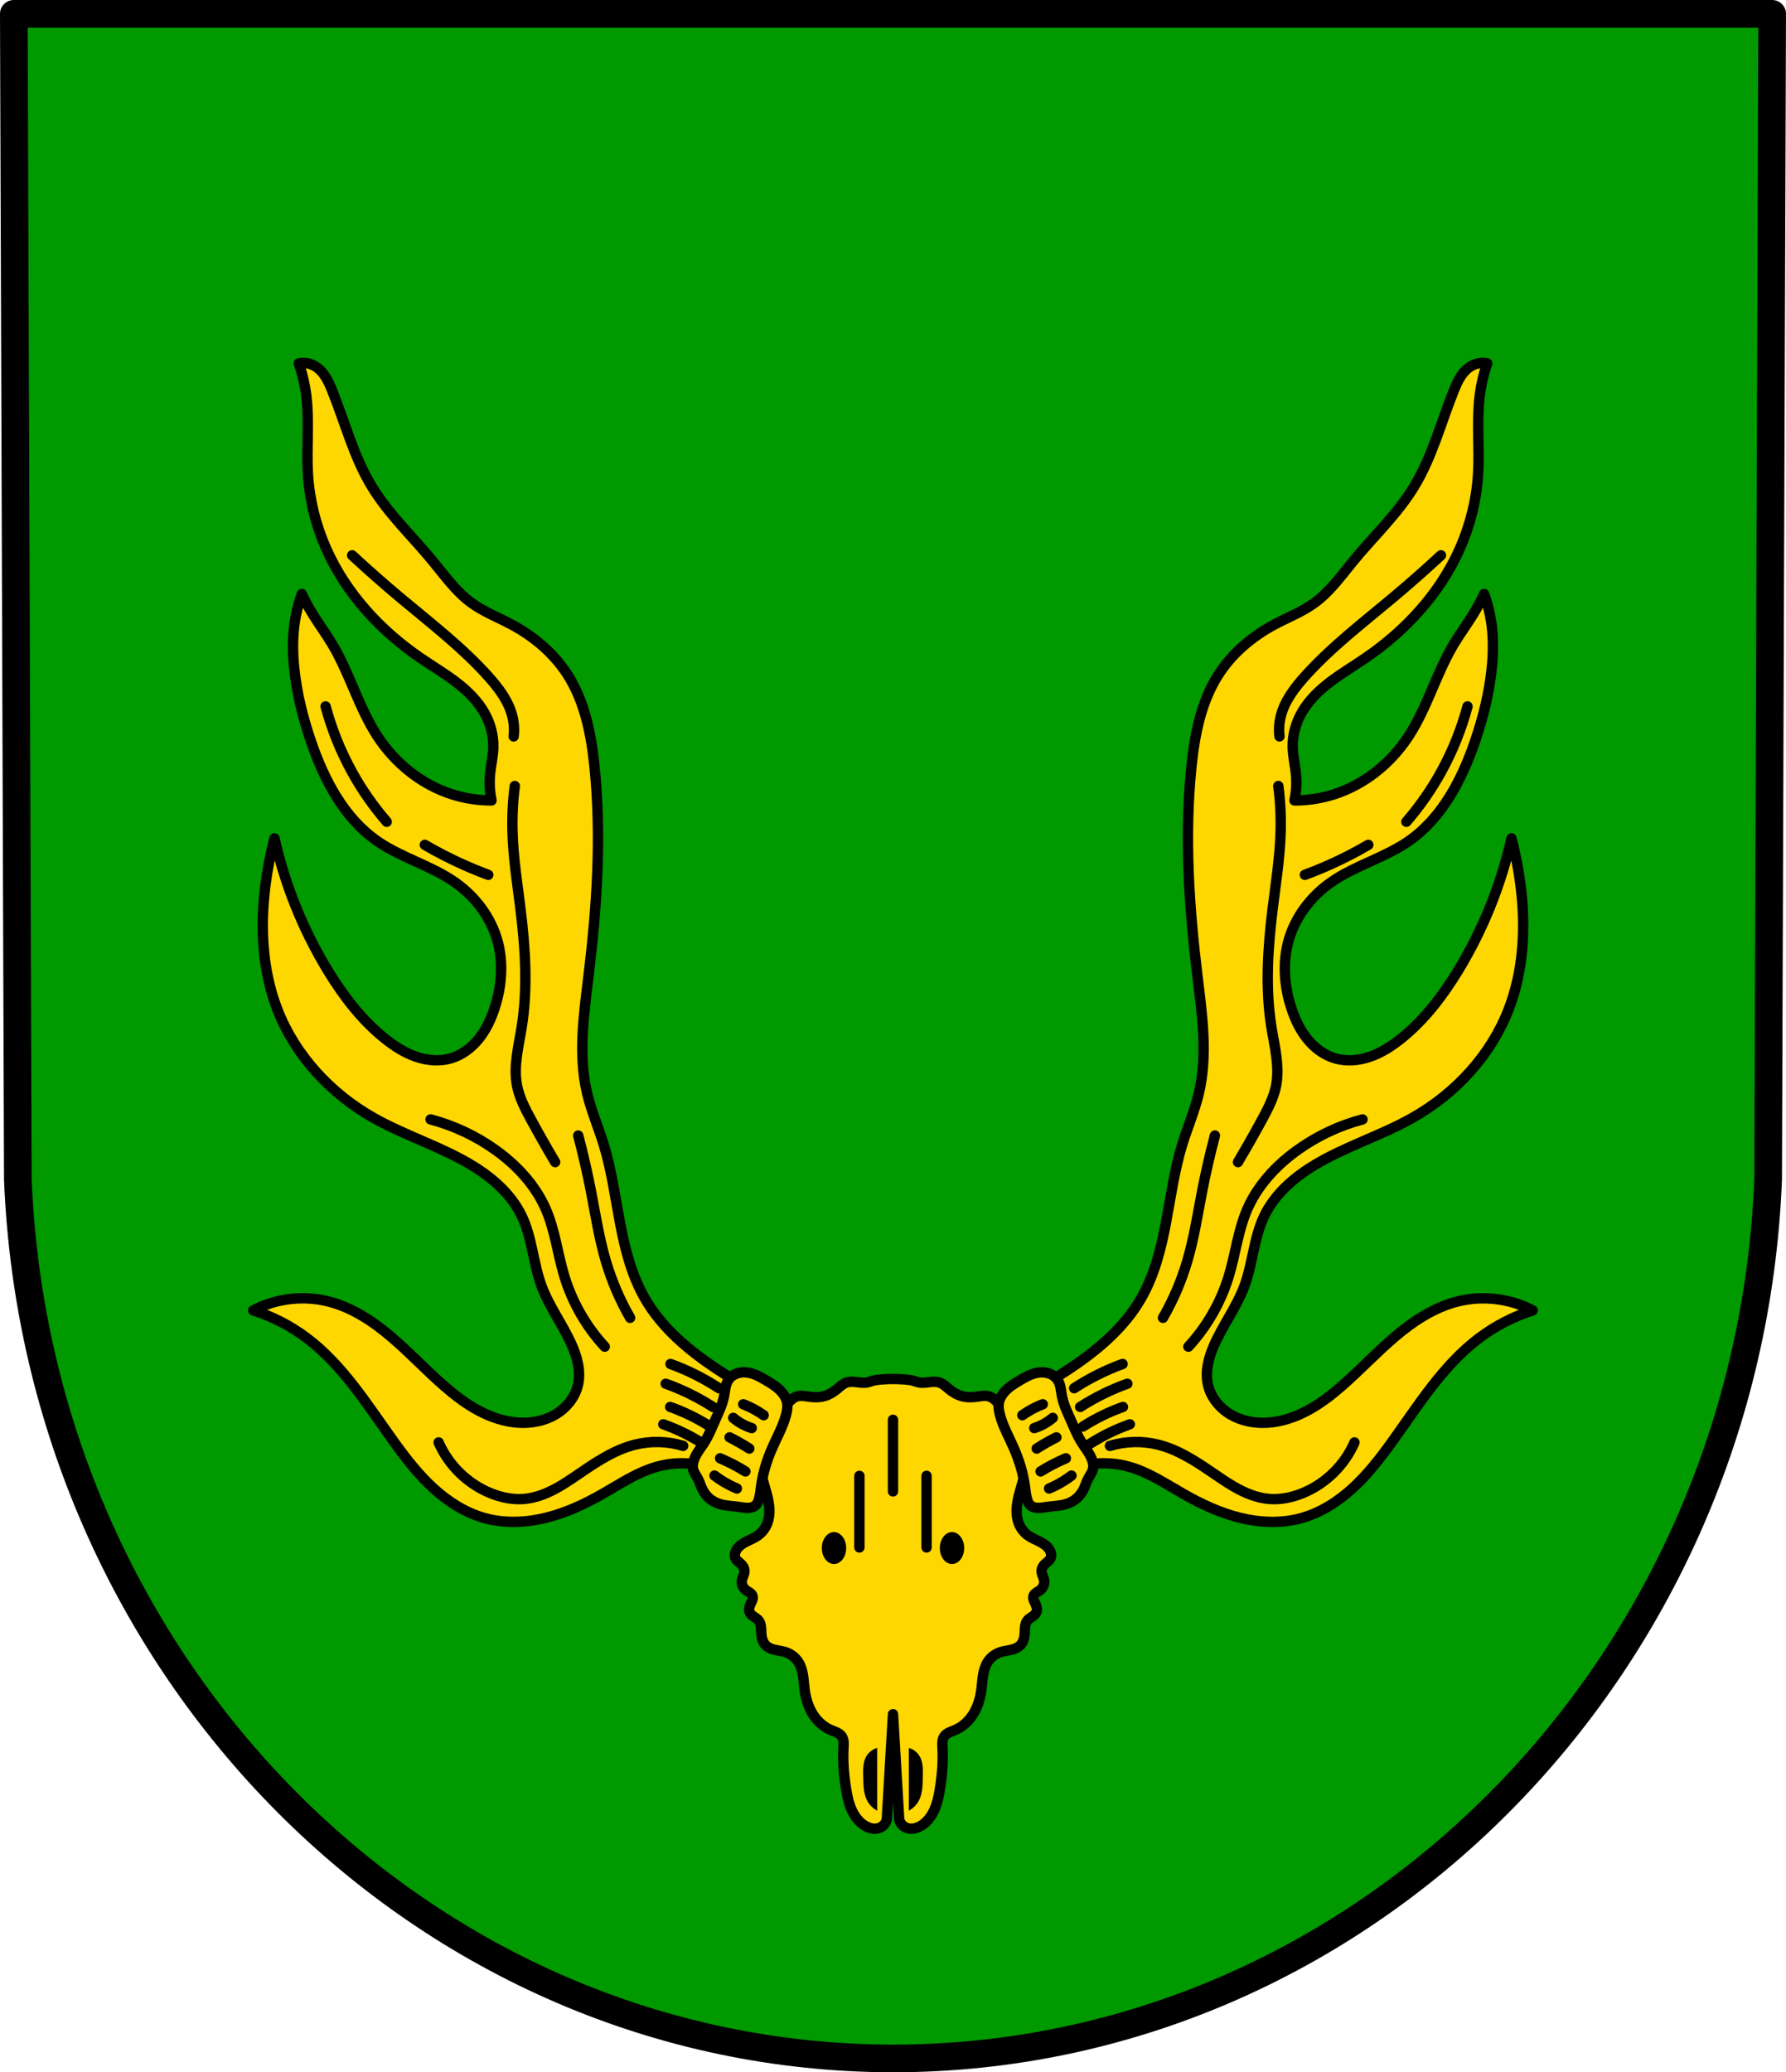 <?xml version="1.0" encoding="UTF-8" standalone="no"?>
<!-- Created with Inkscape (http://www.inkscape.org/) -->

<svg
   xmlns:dc="http://purl.org/dc/elements/1.1/"
   xmlns:cc="http://creativecommons.org/ns#"
   xmlns:rdf="http://www.w3.org/1999/02/22-rdf-syntax-ns#"
   xmlns:svg="http://www.w3.org/2000/svg"
   xmlns="http://www.w3.org/2000/svg"
   xmlns:sodipodi="http://sodipodi.sourceforge.net/DTD/sodipodi-0.dtd"
   xmlns:inkscape="http://www.inkscape.org/namespaces/inkscape"
   width="136.755mm"
   height="158.658mm"
   viewBox="0 0 136.755 158.658"
   version="1.1"
   id="svg8"
   inkscape:version="0.92.5 (2060ec1f9f, 2020-04-08)"
   sodipodi:docname="DEU Lissendorf COA.svg">
  <defs
     id="defs2">
    <inkscape:path-effect
       effect="spiro"
       id="path-effect949"
       is_visible="true" />
    <inkscape:path-effect
       effect="spiro"
       id="path-effect945"
       is_visible="true" />
    <inkscape:path-effect
       effect="spiro"
       id="path-effect941"
       is_visible="true" />
    <inkscape:path-effect
       effect="spiro"
       id="path-effect937"
       is_visible="true" />
    <inkscape:path-effect
       effect="spiro"
       id="path-effect933"
       is_visible="true" />
    <inkscape:path-effect
       effect="spiro"
       id="path-effect929"
       is_visible="true" />
    <inkscape:path-effect
       effect="spiro"
       id="path-effect925"
       is_visible="true" />
    <inkscape:path-effect
       effect="spiro"
       id="path-effect921"
       is_visible="true" />
    <inkscape:path-effect
       effect="spiro"
       id="path-effect1523"
       is_visible="true" />
    <inkscape:path-effect
       effect="spiro"
       id="path-effect1382"
       is_visible="true" />
    <inkscape:path-effect
       effect="spiro"
       id="path-effect1378"
       is_visible="true" />
    <inkscape:path-effect
       effect="spiro"
       id="path-effect1374"
       is_visible="true" />
    <inkscape:path-effect
       effect="spiro"
       id="path-effect1370"
       is_visible="true" />
    <inkscape:path-effect
       effect="spiro"
       id="path-effect1366"
       is_visible="true" />
    <inkscape:path-effect
       effect="spiro"
       id="path-effect1362"
       is_visible="true" />
    <inkscape:path-effect
       effect="spiro"
       id="path-effect1234"
       is_visible="true" />
    <inkscape:path-effect
       effect="spiro"
       id="path-effect1164"
       is_visible="true" />
    <inkscape:path-effect
       effect="spiro"
       id="path-effect12566-8"
       is_visible="true" />
    <inkscape:path-effect
       effect="spiro"
       id="path-effect13166-1"
       is_visible="true" />
    <inkscape:path-effect
       effect="spiro"
       id="path-effect13014-2"
       is_visible="true" />
    <inkscape:path-effect
       effect="spiro"
       id="path-effect12606-5"
       is_visible="true" />
    <inkscape:path-effect
       effect="spiro"
       id="path-effect13858"
       is_visible="true" />
    <inkscape:path-effect
       effect="spiro"
       id="path-effect12498-4"
       is_visible="true" />
    <inkscape:path-effect
       effect="spiro"
       id="path-effect1164-2"
       is_visible="true" />
    <inkscape:path-effect
       effect="spiro"
       id="path-effect1234-6"
       is_visible="true" />
    <inkscape:path-effect
       effect="spiro"
       id="path-effect1362-6"
       is_visible="true" />
    <inkscape:path-effect
       effect="spiro"
       id="path-effect1366-4"
       is_visible="true" />
    <inkscape:path-effect
       effect="spiro"
       id="path-effect1370-1"
       is_visible="true" />
    <inkscape:path-effect
       effect="spiro"
       id="path-effect1374-0"
       is_visible="true" />
    <inkscape:path-effect
       effect="spiro"
       id="path-effect1378-6"
       is_visible="true" />
    <inkscape:path-effect
       effect="spiro"
       id="path-effect1382-3"
       is_visible="true" />
    <inkscape:path-effect
       effect="spiro"
       id="path-effect1523-5"
       is_visible="true" />
    <inkscape:path-effect
       effect="spiro"
       id="path-effect949-9"
       is_visible="true" />
    <inkscape:path-effect
       effect="spiro"
       id="path-effect949-9-9"
       is_visible="true" />
    <inkscape:path-effect
       effect="spiro"
       id="path-effect949-9-9-8"
       is_visible="true" />
    <inkscape:path-effect
       effect="spiro"
       id="path-effect921-2"
       is_visible="true" />
    <inkscape:path-effect
       effect="spiro"
       id="path-effect925-5"
       is_visible="true" />
    <inkscape:path-effect
       effect="spiro"
       id="path-effect929-9"
       is_visible="true" />
    <inkscape:path-effect
       effect="spiro"
       id="path-effect933-6"
       is_visible="true" />
    <inkscape:path-effect
       effect="spiro"
       id="path-effect937-1"
       is_visible="true" />
    <inkscape:path-effect
       effect="spiro"
       id="path-effect941-0"
       is_visible="true" />
    <inkscape:path-effect
       effect="spiro"
       id="path-effect945-1"
       is_visible="true" />
    <inkscape:path-effect
       effect="spiro"
       id="path-effect949-6"
       is_visible="true" />
    <inkscape:path-effect
       effect="spiro"
       id="path-effect949-9-7"
       is_visible="true" />
    <inkscape:path-effect
       effect="spiro"
       id="path-effect949-9-9-5"
       is_visible="true" />
    <inkscape:path-effect
       effect="spiro"
       id="path-effect949-9-9-8-1"
       is_visible="true" />
  </defs>
  <sodipodi:namedview
     id="base"
     pagecolor="#ffffff"
     bordercolor="#666666"
     borderopacity="1.0"
     inkscape:pageopacity="0.0"
     inkscape:pageshadow="2"
     inkscape:zoom="1.3224363"
     inkscape:cx="258.43412"
     inkscape:cy="299.82542"
     inkscape:document-units="mm"
     inkscape:current-layer="layer1"
     showgrid="false"
     inkscape:window-width="1920"
     inkscape:window-height="1046"
     inkscape:window-x="-11"
     inkscape:window-y="-11"
     inkscape:window-maximized="1"
     fit-margin-top="0"
     fit-margin-left="0"
     fit-margin-right="0"
     fit-margin-bottom="0"
     inkscape:snap-midpoints="true"
     inkscape:snap-smooth-nodes="true"
     inkscape:snap-nodes="true"
     inkscape:snap-global="false"
     showguides="true" />
  <g
     inkscape:label="Ebene 1"
     inkscape:groupmode="layer"
     id="layer1"
     transform="translate(354.06,-208.675)">
    <path
       style="fill:#009900;fill-opacity:1;fill-rule:evenodd;stroke:none;stroke-width:2.117;stroke-linecap:round;stroke-linejoin:round;stroke-miterlimit:4;stroke-dasharray:none;stroke-opacity:1"
       inkscape:connector-curvature="0"
       d="m -218.364,209.734 -0.308,89.247 c -1.499,37.541 -31.106,67.273 -67.011,67.294 -35.873,-0.046 -65.492,-29.789 -67.011,-67.294 l -0.308,-89.247 h 67.317 z"
       id="path10563-0-6-2-6-5"
       sodipodi:nodetypes="ccccccc" />
    <path
       inkscape:connector-curvature="0"
       style="fill:#ffd700;stroke:#000000;stroke-width:0.794;stroke-linecap:round;stroke-linejoin:round;stroke-miterlimit:4;stroke-dasharray:none;stroke-opacity:1;fill-opacity:1"
       d="m -330.914,236.462 c -0.089,0.004 -0.178,0.014 -0.265,0.031 0.283,0.829 0.478,1.687 0.581,2.556 0.232,1.963 -0.005,3.953 0.116,5.926 0.121,1.961 0.6,3.897 1.394,5.694 1.508,3.409 4.13,6.259 7.204,8.366 0.898,0.616 1.837,1.173 2.705,1.831 0.867,0.658 1.671,1.43 2.208,2.377 0.454,0.801 0.705,1.721 0.684,2.641 -0.016,0.705 -0.189,1.396 -0.252,2.098 -0.059,0.659 -0.019,1.327 0.116,1.975 -1.023,0.003 -2.047,-0.154 -3.022,-0.465 -2.333,-0.743 -4.348,-2.37 -5.694,-4.416 -1.448,-2.202 -2.132,-4.826 -3.486,-7.088 -0.474,-0.793 -1.028,-1.536 -1.511,-2.324 -0.299,-0.488 -0.571,-0.992 -0.813,-1.511 -0.283,0.789 -0.478,1.609 -0.581,2.44 -0.133,1.079 -0.111,2.172 0,3.254 0.195,1.902 0.66,3.769 1.278,5.577 1.011,2.958 2.538,5.896 5.112,7.669 1.843,1.27 4.094,1.851 5.926,3.137 1.547,1.086 2.754,2.683 3.254,4.506 0.459,1.678 0.311,3.487 -0.233,5.139 -0.277,0.842 -0.659,1.658 -1.217,2.347 -0.558,0.689 -1.301,1.245 -2.153,1.488 -0.875,0.25 -1.823,0.158 -2.681,-0.144 -0.858,-0.302 -1.633,-0.804 -2.344,-1.373 -1.802,-1.442 -3.221,-3.312 -4.416,-5.287 -1.876,-3.101 -3.246,-6.508 -4.038,-10.045 -0.31,1.184 -0.543,2.388 -0.697,3.602 -0.405,3.199 -0.242,6.524 0.93,9.529 1.362,3.493 4.06,6.4 7.32,8.25 2.473,1.403 5.249,2.225 7.669,3.718 1.536,0.948 2.944,2.204 3.719,3.834 0.796,1.675 0.866,3.606 1.51,5.345 0.59,1.594 1.642,2.975 2.324,4.532 0.416,0.949 0.694,2.011 0.465,3.022 -0.216,0.952 -0.878,1.774 -1.717,2.272 -0.839,0.499 -1.84,0.689 -2.815,0.633 -1.075,-0.062 -2.12,-0.412 -3.07,-0.918 -0.95,-0.506 -1.811,-1.165 -2.624,-1.871 -1.408,-1.224 -2.683,-2.595 -4.105,-3.802 -1.423,-1.207 -3.03,-2.262 -4.842,-2.705 -1.899,-0.464 -3.963,-0.21 -5.694,0.698 1.46,0.463 2.841,1.173 4.067,2.091 2.807,2.102 4.687,5.174 6.74,8.018 0.903,1.252 1.858,2.478 2.999,3.518 1.141,1.04 2.482,1.892 3.973,2.292 1.51,0.406 3.122,0.333 4.64,-0.042 1.518,-0.375 2.949,-1.043 4.307,-1.817 1.358,-0.774 2.678,-1.669 4.183,-2.091 1.768,-0.496 3.725,-0.284 5.345,0.581 l 2.672,-6.042 c -1.157,-0.598 -2.283,-1.258 -3.37,-1.976 -2.191,-1.447 -4.27,-3.184 -5.577,-5.461 -1.012,-1.763 -1.516,-3.77 -1.895,-5.768 -0.379,-1.998 -0.648,-4.024 -1.242,-5.969 -0.405,-1.324 -0.958,-2.604 -1.278,-3.951 -0.703,-2.956 -0.248,-6.047 0.116,-9.064 0.634,-5.243 0.985,-10.548 0.465,-15.803 -0.249,-2.512 -0.726,-5.081 -2.091,-7.204 -1.05,-1.633 -2.586,-2.922 -4.299,-3.834 -1.011,-0.538 -2.093,-0.956 -3.022,-1.627 -1.204,-0.869 -2.077,-2.108 -3.021,-3.254 -1.561,-1.893 -3.377,-3.595 -4.648,-5.694 -1.37,-2.262 -2.035,-4.867 -3.021,-7.32 -0.159,-0.395 -0.328,-0.789 -0.567,-1.141 -0.239,-0.352 -0.555,-0.663 -0.944,-0.835 -0.244,-0.108 -0.513,-0.158 -0.78,-0.147 z m 90.463,0 c -0.267,-0.011 -0.536,0.039 -0.781,0.147 -0.389,0.172 -0.705,0.483 -0.944,0.835 -0.239,0.352 -0.408,0.746 -0.566,1.141 -0.986,2.453 -1.652,5.059 -3.022,7.32 -1.271,2.098 -3.087,3.801 -4.648,5.694 -0.944,1.146 -1.817,2.384 -3.021,3.254 -0.928,0.67 -2.011,1.089 -3.022,1.627 -1.713,0.913 -3.249,2.202 -4.299,3.834 -1.366,2.123 -1.843,4.692 -2.092,7.204 -0.521,5.255 -0.169,10.561 0.465,15.803 0.365,3.017 0.819,6.107 0.116,9.064 -0.32,1.347 -0.874,2.626 -1.278,3.951 -0.594,1.945 -0.863,3.971 -1.242,5.969 -0.379,1.998 -0.883,4.004 -1.895,5.768 -1.307,2.278 -3.386,4.014 -5.577,5.461 -1.087,0.718 -2.212,1.378 -3.37,1.976 l 2.673,6.042 c 1.62,-0.865 3.577,-1.077 5.345,-0.581 1.505,0.423 2.825,1.317 4.183,2.091 1.358,0.774 2.79,1.442 4.307,1.817 1.518,0.375 3.13,0.448 4.64,0.042 1.491,-0.401 2.832,-1.253 3.973,-2.292 1.141,-1.04 2.095,-2.266 2.999,-3.518 2.053,-2.843 3.933,-5.916 6.74,-8.018 1.226,-0.918 2.607,-1.628 4.067,-2.091 -1.731,-0.908 -3.795,-1.161 -5.694,-0.698 -1.812,0.443 -3.419,1.498 -4.842,2.705 -1.423,1.207 -2.697,2.579 -4.105,3.802 -0.813,0.706 -1.673,1.365 -2.624,1.871 -0.95,0.506 -1.995,0.856 -3.07,0.918 -0.974,0.056 -1.976,-0.134 -2.815,-0.633 -0.839,-0.499 -1.501,-1.32 -1.717,-2.272 -0.229,-1.011 0.048,-2.072 0.465,-3.022 0.682,-1.556 1.734,-2.938 2.324,-4.532 0.644,-1.74 0.714,-3.67 1.51,-5.345 0.775,-1.631 2.182,-2.886 3.719,-3.834 2.419,-1.493 5.196,-2.315 7.669,-3.718 3.261,-1.85 5.959,-4.757 7.321,-8.25 1.172,-3.004 1.334,-6.33 0.929,-9.529 -0.154,-1.214 -0.387,-2.418 -0.697,-3.602 -0.792,3.537 -2.162,6.944 -4.038,10.045 -1.195,1.975 -2.613,3.845 -4.415,5.287 -0.71,0.568 -1.485,1.071 -2.344,1.373 -0.858,0.302 -1.807,0.394 -2.682,0.144 -0.852,-0.243 -1.595,-0.799 -2.152,-1.488 -0.558,-0.689 -0.94,-1.505 -1.218,-2.347 -0.544,-1.652 -0.692,-3.461 -0.233,-5.139 0.499,-1.823 1.706,-3.42 3.254,-4.506 1.832,-1.286 4.083,-1.868 5.926,-3.137 2.575,-1.773 4.102,-4.711 5.113,-7.669 0.618,-1.809 1.083,-3.676 1.278,-5.577 0.111,-1.081 0.133,-2.175 0,-3.254 -0.103,-0.832 -0.298,-1.652 -0.581,-2.44 -0.243,0.518 -0.514,1.023 -0.813,1.511 -0.483,0.788 -1.036,1.531 -1.51,2.324 -1.353,2.262 -2.038,4.886 -3.486,7.088 -1.346,2.046 -3.36,3.672 -5.694,4.416 -0.975,0.311 -1.998,0.468 -3.021,0.465 0.136,-0.648 0.175,-1.316 0.116,-1.975 -0.063,-0.702 -0.235,-1.393 -0.252,-2.098 -0.021,-0.92 0.231,-1.84 0.685,-2.641 0.537,-0.948 1.34,-1.719 2.208,-2.377 0.867,-0.658 1.806,-1.216 2.705,-1.831 3.075,-2.108 5.697,-4.957 7.204,-8.366 0.794,-1.796 1.273,-3.733 1.394,-5.694 0.122,-1.973 -0.116,-3.963 0.116,-5.926 0.103,-0.869 0.298,-1.728 0.581,-2.556 -0.087,-0.017 -0.176,-0.027 -0.265,-0.031 z"
       id="path1521-1" />
    <path
       style="fill:none;fill-rule:evenodd;stroke:#000000;stroke-width:2.117;stroke-linecap:round;stroke-linejoin:round;stroke-miterlimit:4;stroke-dasharray:none;stroke-opacity:1"
       inkscape:connector-curvature="0"
       d="m -218.364,209.734 -0.308,89.247 c -1.499,37.541 -31.106,67.273 -67.011,67.294 -35.873,-0.046 -65.492,-29.789 -67.011,-67.294 l -0.308,-89.247 h 67.317 z"
       id="path10563-0-6-2-6"
       sodipodi:nodetypes="ccccccc" />
    <path
       style="fill:#ffd700;stroke:#000000;stroke-width:0.794;stroke-linecap:round;stroke-linejoin:round;stroke-miterlimit:4;stroke-dasharray:none;stroke-opacity:1;fill-opacity:1"
       d="m -286.969,314.331 c -0.277,0.034 -0.534,0.176 -0.812,0.203 -0.249,0.024 -0.499,-0.02 -0.747,-0.048 -0.249,-0.028 -0.507,-0.038 -0.742,0.048 -0.26,0.095 -0.464,0.297 -0.677,0.474 -0.282,0.234 -0.597,0.435 -0.948,0.542 -0.37,0.113 -0.767,0.118 -1.151,0.068 -0.181,-0.024 -0.362,-0.059 -0.544,-0.071 -0.183,-0.012 -0.37,10e-4 -0.539,0.071 -0.21,0.087 -0.374,0.254 -0.542,0.406 -0.535,0.486 -1.159,0.865 -1.692,1.353 -0.313,0.286 -0.598,0.618 -0.745,1.015 -0.103,0.279 -0.134,0.581 -0.123,0.878 0.011,0.297 0.063,0.591 0.123,0.882 0.164,0.799 0.384,1.586 0.609,2.369 0.137,0.477 0.278,0.957 0.331,1.451 0.053,0.494 0.014,1.009 -0.195,1.459 -0.15,0.323 -0.386,0.607 -0.677,0.812 -0.269,0.19 -0.579,0.312 -0.872,0.462 -0.293,0.15 -0.58,0.34 -0.752,0.621 -0.062,0.101 -0.108,0.214 -0.123,0.331 -0.015,0.118 5.3e-4,0.241 0.055,0.346 0.045,0.085 0.112,0.156 0.185,0.22 0.073,0.063 0.151,0.121 0.221,0.187 0.076,0.071 0.143,0.152 0.191,0.243 0.049,0.092 0.079,0.194 0.08,0.298 10e-4,0.129 -0.042,0.255 -0.088,0.375 -0.047,0.121 -0.098,0.241 -0.115,0.369 -0.019,0.142 0.006,0.288 0.067,0.418 0.061,0.13 0.156,0.242 0.272,0.327 0.085,0.063 0.181,0.11 0.268,0.17 0.087,0.06 0.168,0.137 0.206,0.236 0.038,0.1 0.026,0.214 -0.006,0.316 -0.032,0.102 -0.084,0.197 -0.13,0.294 -0.05,0.106 -0.092,0.217 -0.11,0.333 -0.017,0.116 -0.008,0.238 0.042,0.344 0.065,0.139 0.191,0.238 0.318,0.323 0.127,0.086 0.262,0.166 0.358,0.286 0.103,0.128 0.153,0.292 0.176,0.455 0.022,0.163 0.019,0.328 0.027,0.492 0.009,0.171 0.032,0.343 0.084,0.506 0.052,0.163 0.135,0.319 0.255,0.442 0.194,0.2 0.47,0.299 0.742,0.36 0.272,0.061 0.552,0.091 0.815,0.181 0.387,0.133 0.727,0.4 0.948,0.745 0.195,0.305 0.294,0.662 0.351,1.019 0.057,0.357 0.076,0.72 0.122,1.079 0.09,0.692 0.292,1.381 0.677,1.963 0.331,0.501 0.8,0.917 1.354,1.151 0.147,0.062 0.299,0.111 0.442,0.181 0.143,0.07 0.28,0.162 0.371,0.293 0.086,0.124 0.127,0.276 0.141,0.426 0.014,0.151 0.003,0.303 -0.005,0.454 -0.058,1.063 0.03,2.131 0.203,3.181 0.087,0.53 0.197,1.061 0.414,1.551 0.217,0.491 0.551,0.943 1.008,1.224 0.182,0.112 0.383,0.196 0.594,0.227 0.211,0.03 0.434,0.005 0.624,-0.091 0.237,-0.12 0.416,-0.35 0.474,-0.609 l 0.474,-8.055 0.474,8.055 c 0.058,0.26 0.237,0.489 0.474,0.609 0.191,0.096 0.413,0.122 0.624,0.091 0.211,-0.03 0.412,-0.115 0.594,-0.227 0.457,-0.281 0.79,-0.734 1.008,-1.224 0.217,-0.491 0.327,-1.022 0.414,-1.551 0.172,-1.051 0.26,-2.118 0.203,-3.181 -0.008,-0.151 -0.019,-0.303 -0.005,-0.454 0.014,-0.151 0.054,-0.302 0.141,-0.426 0.091,-0.131 0.227,-0.223 0.371,-0.293 0.143,-0.07 0.295,-0.119 0.442,-0.181 0.554,-0.233 1.023,-0.65 1.354,-1.151 0.385,-0.582 0.587,-1.271 0.677,-1.963 0.047,-0.359 0.065,-0.722 0.122,-1.079 0.058,-0.357 0.157,-0.714 0.351,-1.019 0.22,-0.345 0.561,-0.612 0.948,-0.745 0.264,-0.091 0.544,-0.12 0.815,-0.181 0.272,-0.061 0.547,-0.161 0.742,-0.36 0.12,-0.123 0.203,-0.278 0.255,-0.442 0.052,-0.163 0.075,-0.335 0.084,-0.506 0.009,-0.164 0.005,-0.329 0.027,-0.492 0.022,-0.163 0.072,-0.327 0.176,-0.455 0.096,-0.119 0.231,-0.2 0.358,-0.286 0.127,-0.086 0.253,-0.185 0.318,-0.323 0.05,-0.106 0.059,-0.228 0.042,-0.344 -0.017,-0.116 -0.06,-0.227 -0.11,-0.333 -0.046,-0.097 -0.098,-0.191 -0.13,-0.294 -0.032,-0.102 -0.044,-0.215 -0.006,-0.316 0.037,-0.099 0.118,-0.175 0.206,-0.236 0.087,-0.06 0.183,-0.107 0.268,-0.17 0.115,-0.085 0.211,-0.197 0.272,-0.327 0.061,-0.13 0.085,-0.276 0.067,-0.418 -0.017,-0.128 -0.068,-0.249 -0.115,-0.369 -0.047,-0.121 -0.09,-0.246 -0.088,-0.375 10e-4,-0.104 0.031,-0.207 0.08,-0.298 0.049,-0.092 0.116,-0.172 0.191,-0.243 0.07,-0.066 0.149,-0.123 0.221,-0.187 0.073,-0.063 0.14,-0.134 0.185,-0.22 0.055,-0.105 0.071,-0.228 0.055,-0.346 -0.015,-0.118 -0.061,-0.23 -0.123,-0.331 -0.172,-0.281 -0.459,-0.471 -0.752,-0.621 -0.293,-0.15 -0.603,-0.272 -0.872,-0.462 -0.291,-0.206 -0.527,-0.489 -0.677,-0.812 -0.209,-0.451 -0.248,-0.965 -0.195,-1.459 0.053,-0.494 0.193,-0.974 0.331,-1.451 0.226,-0.784 0.446,-1.57 0.609,-2.369 0.06,-0.291 0.112,-0.585 0.123,-0.882 0.011,-0.297 -0.02,-0.599 -0.123,-0.878 -0.147,-0.397 -0.432,-0.729 -0.745,-1.015 -0.533,-0.488 -1.158,-0.867 -1.692,-1.353 -0.168,-0.153 -0.332,-0.319 -0.542,-0.406 -0.169,-0.07 -0.356,-0.083 -0.539,-0.071 -0.182,0.012 -0.363,0.048 -0.544,0.071 -0.384,0.05 -0.781,0.045 -1.151,-0.068 -0.35,-0.107 -0.666,-0.307 -0.948,-0.542 -0.213,-0.177 -0.417,-0.379 -0.677,-0.474 -0.235,-0.086 -0.493,-0.075 -0.742,-0.048 -0.249,0.028 -0.498,0.071 -0.747,0.048 -0.278,-0.027 -0.535,-0.169 -0.812,-0.203 -0.851,-0.105 -1.721,-0.105 -2.572,0 z"
       id="path1162-0"
       inkscape:connector-curvature="0"
       sodipodi:nodetypes="accscccccccccccsccccccccscccccccccsccscccccccccccscscccccccccccccccscscccccccccccsccccccccccccscscccccccccccccccccccccaa" />
    <path
       style="fill:none;stroke:#000000;stroke-width:0.794;stroke-linecap:round;stroke-linejoin:miter;stroke-miterlimit:4;stroke-dasharray:none;stroke-opacity:1"
       d="m -285.683,317.377 v 5.483"
       id="path1187-1"
       inkscape:connector-curvature="0"
       sodipodi:nodetypes="cc" />
    <path
       style="fill:none;stroke:#000000;stroke-width:0.794;stroke-linecap:round;stroke-linejoin:miter;stroke-miterlimit:4;stroke-dasharray:none;stroke-opacity:1"
       d="m -288.255,321.67 v 5.483"
       id="path1187-8-9"
       inkscape:connector-curvature="0"
       sodipodi:nodetypes="cc" />
    <path
       style="fill:none;stroke:#000000;stroke-width:0.794;stroke-linecap:round;stroke-linejoin:miter;stroke-miterlimit:4;stroke-dasharray:none;stroke-opacity:1"
       d="m -283.111,321.67 v 5.483"
       id="path1187-0-7"
       inkscape:connector-curvature="0"
       sodipodi:nodetypes="cc" />
    <path
       inkscape:connector-curvature="0"
       style="opacity:1;fill:#000000;fill-opacity:1;fill-rule:evenodd;stroke:none;stroke-width:0.794;stroke-linecap:round;stroke-linejoin:round;stroke-miterlimit:4;stroke-dasharray:none;stroke-opacity:1;paint-order:markers fill stroke"
       d="m -290.2,325.975 a 0.933,1.222 0 0 0 -0.933,1.222 0.933,1.222 0 0 0 0.933,1.222 0.933,1.222 0 0 0 0.933,-1.222 0.933,1.222 0 0 0 -0.933,-1.222 z m 9.036,0 a 0.933,1.222 0 0 0 -0.933,1.222 0.933,1.222 0 0 0 0.933,1.222 0.933,1.222 0 0 0 0.933,-1.222 0.933,1.222 0 0 0 -0.933,-1.222 z m -5.731,16.526 c -0.354,0.099 -0.665,0.344 -0.844,0.666 -0.125,0.225 -0.185,0.482 -0.21,0.738 -0.025,0.256 -0.017,0.514 -0.012,0.772 0.006,0.335 0.006,0.672 0.05,1.004 0.044,0.332 0.133,0.664 0.306,0.951 0.17,0.282 0.418,0.515 0.711,0.666 z m 2.426,0 v 4.798 c 0.292,-0.151 0.541,-0.384 0.711,-0.666 0.173,-0.287 0.262,-0.618 0.306,-0.951 0.044,-0.332 0.043,-0.669 0.049,-1.004 0.005,-0.258 0.013,-0.516 -0.012,-0.772 -0.025,-0.256 -0.085,-0.513 -0.21,-0.738 -0.178,-0.322 -0.489,-0.567 -0.843,-0.666 z"
       id="path1214-9" />
    <path
       style="fill:#ffd700;stroke:#000000;stroke-width:0.794;stroke-linecap:round;stroke-linejoin:round;stroke-miterlimit:4;stroke-dasharray:none;stroke-opacity:1;fill-opacity:1"
       d="m -451.358,317.529 c -0.231,0.518 -0.446,1.046 -0.746,1.528 -0.262,0.423 -0.589,0.809 -0.783,1.267 -0.109,0.258 -0.173,0.547 -0.112,0.82 0.067,0.299 0.275,0.545 0.41,0.82 0.089,0.18 0.146,0.374 0.224,0.559 0.135,0.324 0.333,0.626 0.596,0.857 0.236,0.207 0.52,0.355 0.82,0.447 0.481,0.148 0.993,0.151 1.491,0.224 0.228,0.033 0.455,0.081 0.685,0.071 0.115,-0.005 0.23,-0.024 0.337,-0.066 0.107,-0.041 0.207,-0.106 0.283,-0.192 0.092,-0.105 0.146,-0.239 0.186,-0.373 0.106,-0.35 0.136,-0.718 0.186,-1.081 0.14,-1.004 0.448,-1.98 0.857,-2.908 0.364,-0.827 0.812,-1.624 1.044,-2.498 0.084,-0.316 0.139,-0.649 0.075,-0.969 -0.059,-0.292 -0.214,-0.558 -0.41,-0.783 -0.328,-0.376 -0.763,-0.641 -1.193,-0.895 -0.345,-0.204 -0.697,-0.408 -1.081,-0.522 -0.338,-0.1 -0.703,-0.129 -1.044,-0.037 -0.317,0.085 -0.61,0.28 -0.783,0.559 -0.105,0.17 -0.164,0.366 -0.203,0.562 -0.039,0.197 -0.059,0.396 -0.096,0.593 -0.129,0.706 -0.453,1.358 -0.746,2.013 z"
       id="path1360"
       inkscape:connector-curvature="0"
       inkscape:path-effect="#path-effect1362"
       inkscape:original-d="m -451.35792,317.52862 c -0.22298,0.52116 -0.47203,1.03194 -0.74557,1.52843 -0.23963,0.43494 -0.61519,0.80006 -0.78286,1.26748 -0.0932,0.2597 -0.15689,0.54793 -0.11183,0.82013 0.0499,0.30154 0.28485,0.54132 0.41006,0.82014 0.0822,0.18313 0.12846,0.38244 0.22368,0.55918 0.16513,0.30651 0.3373,0.62493 0.59646,0.85741 0.2318,0.20794 0.52494,0.34818 0.82013,0.44735 0.47644,0.16007 0.98854,0.22191 1.49115,0.22367 0.43933,0.002 0.94835,0.0705 1.30476,-0.18639 0.11271,-0.0812 0.14306,-0.24079 0.18639,-0.37279 0.11405,-0.34744 0.10348,-0.72493 0.1864,-1.08109 0.22914,-0.98418 0.51918,-1.95552 0.85741,-2.90774 0.30202,-0.85029 0.83254,-1.62042 1.04381,-2.49768 0.0759,-0.31503 0.13988,-0.65186 0.0746,-0.96925 -0.0593,-0.28855 -0.21919,-0.55848 -0.41007,-0.78286 -0.32207,-0.37859 -0.7683,-0.63632 -1.19292,-0.89469 -0.34185,-0.20801 -0.69266,-0.42572 -1.08109,-0.5219 -0.33795,-0.0837 -0.71041,-0.13761 -1.0438,-0.0373 -0.30709,0.0924 -0.60138,0.29479 -0.78286,0.55918 -0.22514,0.328 -0.17928,0.77601 -0.29823,1.15564 -0.21395,0.68284 -0.46414,1.35519 -0.74562,2.01308 z"
       sodipodi:nodetypes="aaaaaaaaaaaaaaaaaaaaaa"
       transform="translate(152.007)" />
    <path
       style="fill:none;stroke:#000000;stroke-width:0.794;stroke-linecap:round;stroke-linejoin:round;stroke-miterlimit:4;stroke-dasharray:none;stroke-opacity:1"
       d="m -450.202,318.722 c 0.226,0.113 0.45,0.231 0.671,0.354 0.285,0.159 0.564,0.327 0.839,0.503"
       id="path1364"
       inkscape:connector-curvature="0"
       inkscape:path-effect="#path-effect1366"
       inkscape:original-d="m -450.20227,318.72154 c 0.21772,0.11779 0.45066,0.23002 0.67102,0.35415 0.28408,0.16003 0.55944,0.33524 0.83877,0.50326"
       sodipodi:nodetypes="cac"
       transform="translate(152.007)" />
    <path
       style="fill:none;stroke:#000000;stroke-width:0.794;stroke-linecap:round;stroke-linejoin:round;stroke-miterlimit:4;stroke-dasharray:none;stroke-opacity:1"
       d="m -449.923,317.23 c 0.251,0.212 0.527,0.394 0.82,0.541 0.192,0.096 0.392,0.177 0.596,0.242"
       id="path1368"
       inkscape:connector-curvature="0"
       inkscape:path-effect="#path-effect1370"
       inkscape:original-d="m -449.92268,317.23039 c 0.27364,0.17992 0.53037,0.3881 0.82013,0.54054 0.18992,0.0999 0.39791,0.16128 0.59646,0.24231"
       sodipodi:nodetypes="cac"
       transform="translate(152.007)" />
    <path
       style="fill:none;stroke:#000000;stroke-width:0.794;stroke-linecap:round;stroke-linejoin:round;stroke-miterlimit:4;stroke-dasharray:none;stroke-opacity:1"
       d="m -449.158,316.187 c 0.314,0.122 0.619,0.265 0.913,0.429 0.224,0.125 0.442,0.262 0.652,0.41"
       id="path1372"
       inkscape:connector-curvature="0"
       inkscape:path-effect="#path-effect1374"
       inkscape:original-d="m -449.15847,316.18658 c 0.30471,0.14264 0.61819,0.26747 0.91333,0.42871 0.22541,0.12314 0.43519,0.27311 0.65238,0.41007"
       sodipodi:nodetypes="cac"
       transform="translate(152.007)" />
    <path
       style="fill:none;stroke:#000000;stroke-width:0.794;stroke-linecap:round;stroke-linejoin:round;stroke-miterlimit:4;stroke-dasharray:none;stroke-opacity:1"
       d="m -450.929,320.325 c 0.361,0.153 0.716,0.321 1.062,0.503 0.298,0.157 0.59,0.325 0.876,0.503"
       id="path1376"
       inkscape:connector-curvature="0"
       inkscape:path-effect="#path-effect1378"
       inkscape:original-d="m -450.92921,320.32453 c 0.3482,0.16749 0.71521,0.32164 1.06245,0.50326 0.29842,0.15608 0.5843,0.33525 0.87605,0.50327"
       sodipodi:nodetypes="cac"
       transform="translate(152.007)" />
    <path
       style="fill:none;stroke:#000000;stroke-width:0.794;stroke-linecap:round;stroke-linejoin:round;stroke-miterlimit:4;stroke-dasharray:none;stroke-opacity:1"
       d="m -451.358,321.648 c 0.238,0.182 0.487,0.35 0.746,0.503 0.311,0.184 0.635,0.346 0.969,0.485"
       id="path1380"
       inkscape:connector-curvature="0"
       inkscape:path-effect="#path-effect1382"
       inkscape:original-d="m -451.35792,321.64793 c 0.24879,0.16127 0.48667,0.35202 0.74558,0.50326 0.3119,0.1822 0.64643,0.32282 0.96925,0.48463"
       sodipodi:nodetypes="cac"
       transform="translate(152.007)" />
    <path
       style="fill:#ffd700;stroke:#000000;stroke-width:0.794;stroke-linecap:round;stroke-linejoin:round;stroke-miterlimit:4;stroke-dasharray:none;stroke-opacity:1;fill-opacity:1"
       d="m -451.358,317.529 c -0.231,0.518 -0.446,1.046 -0.746,1.528 -0.262,0.423 -0.589,0.809 -0.783,1.267 -0.109,0.258 -0.173,0.547 -0.112,0.82 0.067,0.299 0.275,0.545 0.41,0.82 0.089,0.18 0.146,0.374 0.224,0.559 0.135,0.324 0.333,0.626 0.596,0.857 0.236,0.207 0.52,0.355 0.82,0.447 0.481,0.148 0.993,0.151 1.491,0.224 0.228,0.033 0.455,0.081 0.685,0.071 0.115,-0.005 0.23,-0.024 0.337,-0.066 0.107,-0.041 0.207,-0.106 0.283,-0.192 0.092,-0.105 0.146,-0.239 0.186,-0.373 0.106,-0.35 0.136,-0.718 0.186,-1.081 0.14,-1.004 0.448,-1.98 0.857,-2.908 0.364,-0.827 0.812,-1.624 1.044,-2.498 0.084,-0.316 0.139,-0.649 0.075,-0.969 -0.059,-0.292 -0.214,-0.558 -0.41,-0.783 -0.328,-0.376 -0.763,-0.641 -1.193,-0.895 -0.345,-0.204 -0.697,-0.408 -1.081,-0.522 -0.338,-0.1 -0.703,-0.129 -1.044,-0.037 -0.317,0.085 -0.61,0.28 -0.783,0.559 -0.105,0.17 -0.164,0.366 -0.203,0.562 -0.039,0.197 -0.059,0.396 -0.096,0.593 -0.129,0.706 -0.453,1.358 -0.746,2.013 z"
       id="path1360-0"
       inkscape:connector-curvature="0"
       inkscape:path-effect="#path-effect1362-6"
       inkscape:original-d="m -451.35792,317.52862 c -0.22298,0.52116 -0.47203,1.03194 -0.74557,1.52843 -0.23963,0.43494 -0.61519,0.80006 -0.78286,1.26748 -0.0932,0.2597 -0.15689,0.54793 -0.11183,0.82013 0.0499,0.30154 0.28485,0.54132 0.41006,0.82014 0.0822,0.18313 0.12846,0.38244 0.22368,0.55918 0.16513,0.30651 0.3373,0.62493 0.59646,0.85741 0.2318,0.20794 0.52494,0.34818 0.82013,0.44735 0.47644,0.16007 0.98854,0.22191 1.49115,0.22367 0.43933,0.002 0.94835,0.0705 1.30476,-0.18639 0.11271,-0.0812 0.14306,-0.24079 0.18639,-0.37279 0.11405,-0.34744 0.10348,-0.72493 0.1864,-1.08109 0.22914,-0.98418 0.51918,-1.95552 0.85741,-2.90774 0.30202,-0.85029 0.83254,-1.62042 1.04381,-2.49768 0.0759,-0.31503 0.13988,-0.65186 0.0746,-0.96925 -0.0593,-0.28855 -0.21919,-0.55848 -0.41007,-0.78286 -0.32207,-0.37859 -0.7683,-0.63632 -1.19292,-0.89469 -0.34185,-0.20801 -0.69266,-0.42572 -1.08109,-0.5219 -0.33795,-0.0837 -0.71041,-0.13761 -1.0438,-0.0373 -0.30709,0.0924 -0.60138,0.29479 -0.78286,0.55918 -0.22514,0.328 -0.17928,0.77601 -0.29823,1.15564 -0.21395,0.68284 -0.46414,1.35519 -0.74562,2.01308 z"
       sodipodi:nodetypes="aaaaaaaaaaaaaaaaaaaaaa"
       transform="matrix(-1,0,0,1,-723.373,0)" />
    <path
       style="fill:none;stroke:#000000;stroke-width:0.794;stroke-linecap:round;stroke-linejoin:round;stroke-miterlimit:4;stroke-dasharray:none;stroke-opacity:1"
       d="m -450.202,318.722 c 0.226,0.113 0.45,0.231 0.671,0.354 0.285,0.159 0.564,0.327 0.839,0.503"
       id="path1364-0"
       inkscape:connector-curvature="0"
       inkscape:path-effect="#path-effect1366-4"
       inkscape:original-d="m -450.20227,318.72154 c 0.21772,0.11779 0.45066,0.23002 0.67102,0.35415 0.28408,0.16003 0.55944,0.33524 0.83877,0.50326"
       sodipodi:nodetypes="cac"
       transform="matrix(-1,0,0,1,-723.373,0)" />
    <path
       style="fill:none;stroke:#000000;stroke-width:0.794;stroke-linecap:round;stroke-linejoin:round;stroke-miterlimit:4;stroke-dasharray:none;stroke-opacity:1"
       d="m -449.923,317.23 c 0.251,0.212 0.527,0.394 0.82,0.541 0.192,0.096 0.392,0.177 0.596,0.242"
       id="path1368-5"
       inkscape:connector-curvature="0"
       inkscape:path-effect="#path-effect1370-1"
       inkscape:original-d="m -449.92268,317.23039 c 0.27364,0.17992 0.53037,0.3881 0.82013,0.54054 0.18992,0.0999 0.39791,0.16128 0.59646,0.24231"
       sodipodi:nodetypes="cac"
       transform="matrix(-1,0,0,1,-723.373,0)" />
    <path
       style="fill:none;stroke:#000000;stroke-width:0.794;stroke-linecap:round;stroke-linejoin:round;stroke-miterlimit:4;stroke-dasharray:none;stroke-opacity:1"
       d="m -449.158,316.187 c 0.314,0.122 0.619,0.265 0.913,0.429 0.224,0.125 0.442,0.262 0.652,0.41"
       id="path1372-0"
       inkscape:connector-curvature="0"
       inkscape:path-effect="#path-effect1374-0"
       inkscape:original-d="m -449.15847,316.18658 c 0.30471,0.14264 0.61819,0.26747 0.91333,0.42871 0.22541,0.12314 0.43519,0.27311 0.65238,0.41007"
       sodipodi:nodetypes="cac"
       transform="matrix(-1,0,0,1,-723.373,0)" />
    <path
       style="fill:none;stroke:#000000;stroke-width:0.794;stroke-linecap:round;stroke-linejoin:round;stroke-miterlimit:4;stroke-dasharray:none;stroke-opacity:1"
       d="m -450.929,320.325 c 0.361,0.153 0.716,0.321 1.062,0.503 0.298,0.157 0.59,0.325 0.876,0.503"
       id="path1376-6"
       inkscape:connector-curvature="0"
       inkscape:path-effect="#path-effect1378-6"
       inkscape:original-d="m -450.92921,320.32453 c 0.3482,0.16749 0.71521,0.32164 1.06245,0.50326 0.29842,0.15608 0.5843,0.33525 0.87605,0.50327"
       sodipodi:nodetypes="cac"
       transform="matrix(-1,0,0,1,-723.373,0)" />
    <path
       style="fill:none;stroke:#000000;stroke-width:0.794;stroke-linecap:round;stroke-linejoin:round;stroke-miterlimit:4;stroke-dasharray:none;stroke-opacity:1"
       d="m -451.358,321.648 c 0.238,0.182 0.487,0.35 0.746,0.503 0.311,0.184 0.635,0.346 0.969,0.485"
       id="path1380-9"
       inkscape:connector-curvature="0"
       inkscape:path-effect="#path-effect1382-3"
       inkscape:original-d="m -451.35792,321.64793 c 0.24879,0.16127 0.48667,0.35202 0.74558,0.50326 0.3119,0.1822 0.64643,0.32282 0.96925,0.48463"
       sodipodi:nodetypes="cac"
       transform="matrix(-1,0,0,1,-723.373,0)" />
    <path
       style="fill:none;stroke:#000000;stroke-width:0.794;stroke-linecap:round;stroke-linejoin:round;stroke-miterlimit:4;stroke-dasharray:none;stroke-opacity:1"
       d="m -479.655,251.189 c 1.209,1.12 2.446,2.209 3.71,3.268 2.303,1.93 4.706,3.769 6.713,6.006 0.811,0.904 1.573,1.91 1.855,3.091 0.117,0.49 0.147,1.001 0.088,1.501"
       id="path919"
       inkscape:connector-curvature="0"
       inkscape:path-effect="#path-effect921"
       inkscape:original-d="m -479.65511,251.18874 c 1.1779,1.05961 2.4733,2.17836 3.70955,3.26794 1.23625,1.08958 4.47528,4.0037 6.71253,6.00595 2.23724,2.00224 1.23678,2.06059 1.85477,3.09129 0.618,1.0307 0.0591,1.00073 0.0883,1.50149"
       transform="translate(152.558)" />
    <path
       style="fill:none;stroke:#000000;stroke-width:0.794;stroke-linecap:round;stroke-linejoin:round;stroke-miterlimit:4;stroke-dasharray:none;stroke-opacity:1"
       d="m -481.687,262.759 c 0.469,1.752 1.153,3.447 2.031,5.034 0.749,1.353 1.638,2.628 2.65,3.798"
       id="path923"
       inkscape:connector-curvature="0"
       inkscape:path-effect="#path-effect925"
       inkscape:original-d="m -481.68654,262.75902 c 0.67741,1.61898 1.35455,3.35599 2.03143,5.03439 0.67687,1.6784 1.76671,2.53165 2.64968,3.79788"
       transform="translate(152.558)" />
    <path
       style="fill:none;stroke:#000000;stroke-width:0.794;stroke-linecap:round;stroke-linejoin:round;stroke-miterlimit:4;stroke-dasharray:none;stroke-opacity:1"
       d="m -474.091,273.358 c 0.944,0.552 1.917,1.053 2.915,1.501 0.638,0.287 1.287,0.552 1.943,0.795"
       id="path927"
       inkscape:connector-curvature="0"
       inkscape:path-effect="#path-effect929"
       inkscape:original-d="m -474.09078,273.35774 c 0.97181,0.50023 1.94336,1.00073 2.91465,1.50149 0.97128,0.50076 1.29566,0.52967 1.9431,0.7949"
       transform="translate(152.558)" />
    <path
       style="fill:none;stroke:#000000;stroke-width:0.794;stroke-linecap:round;stroke-linejoin:round;stroke-miterlimit:4;stroke-dasharray:none;stroke-opacity:1"
       d="m -464.11,297.646 c -0.639,-1.077 -1.257,-2.167 -1.855,-3.268 -0.442,-0.815 -0.879,-1.652 -1.06,-2.561 -0.296,-1.486 0.114,-3.008 0.353,-4.504 0.477,-2.975 0.279,-6.018 -0.088,-9.009 -0.246,-1.998 -0.567,-3.993 -0.618,-6.006 -0.029,-1.15 0.03,-2.303 0.177,-3.445"
       id="path931"
       inkscape:connector-curvature="0"
       inkscape:path-effect="#path-effect933"
       inkscape:original-d="m -464.11032,297.64649 c -0.58855,-1.0307 -1.23625,-2.17889 -1.85477,-3.26794 -0.61853,-1.08905 -0.70632,-1.70784 -1.05988,-2.56136 -0.35355,-0.85352 0.23579,-3.00324 0.35329,-4.50446 0.1175,-1.50122 -0.0586,-6.00621 -0.0883,-9.00892 -0.0297,-3.0027 -0.41191,-4.00422 -0.61826,-6.00594 -0.20635,-2.00172 0.11803,-2.29666 0.17665,-3.44459"
       transform="translate(152.558)" />
    <path
       style="fill:none;stroke:#000000;stroke-width:0.794;stroke-linecap:round;stroke-linejoin:round;stroke-miterlimit:4;stroke-dasharray:none;stroke-opacity:1"
       d="m -462.344,295.615 c 0.37,1.402 0.695,2.816 0.972,4.239 0.351,1.803 0.627,3.626 1.148,5.388 0.446,1.509 1.07,2.964 1.855,4.328"
       id="path935"
       inkscape:connector-curvature="0"
       inkscape:path-effect="#path-effect937"
       inkscape:original-d="m -462.34386,295.61507 c 0.29467,1.35401 0.64796,2.82606 0.97155,4.23949 0.32358,1.41342 0.76572,3.59152 1.14819,5.38768 0.38247,1.79616 1.23678,2.88495 1.85478,4.32781"
       transform="translate(152.558)" />
    <path
       style="fill:none;stroke:#000000;stroke-width:0.794;stroke-linecap:round;stroke-linejoin:round;stroke-miterlimit:4;stroke-dasharray:none;stroke-opacity:1"
       d="m -473.649,294.379 c 1.805,0.477 3.521,1.29 5.034,2.385 1.611,1.165 3.009,2.68 3.798,4.504 0.704,1.628 0.897,3.426 1.413,5.123 0.608,1.998 1.674,3.855 3.091,5.388"
       id="path939"
       inkscape:connector-curvature="0"
       inkscape:path-effect="#path-effect941"
       inkscape:original-d="m -473.64917,294.37855 c 1.61951,0.73576 3.35653,1.58954 5.03439,2.38471 1.67787,0.79517 2.53219,3.00271 3.79788,4.50446 1.2657,1.50175 0.94237,3.41488 1.41316,5.12272 0.47079,1.70783 2.06113,3.59152 3.0913,5.38768"
       transform="translate(152.558)" />
    <path
       style="fill:none;stroke:#000000;stroke-width:0.794;stroke-linecap:round;stroke-linejoin:round;stroke-miterlimit:4;stroke-dasharray:none;stroke-opacity:1"
       d="m -454.307,319.374 c -1.198,-0.364 -2.495,-0.394 -3.71,-0.088 -1.554,0.392 -2.917,1.304 -4.239,2.208 -0.649,0.444 -1.3,0.891 -2,1.25 -0.7,0.359 -1.456,0.628 -2.24,0.693 -0.871,0.072 -1.751,-0.112 -2.561,-0.442 -1.76,-0.716 -3.219,-2.143 -3.975,-3.886"
       id="path943"
       inkscape:connector-curvature="0"
       inkscape:path-effect="#path-effect945"
       inkscape:original-d="m -454.3065,319.37387 c -1.23625,-0.0297 -2.47277,-0.0591 -3.70955,-0.0883 -1.23678,-0.0292 -2.82606,1.47178 -4.23949,2.20807 -1.41343,0.73629 -2.82606,1.29514 -4.23949,1.9431 -1.41343,0.64796 -1.70731,-0.29467 -2.56136,-0.44162 -0.85405,-0.14693 -2.64942,-2.59106 -3.97452,-3.88619"
       transform="translate(152.558)" />
    <path
       style="fill:none;stroke:#000000;stroke-width:0.794;stroke-linecap:round;stroke-linejoin:round;stroke-miterlimit:4;stroke-dasharray:none;stroke-opacity:1"
       d="m -451.568,314.958 c -0.597,-0.389 -1.216,-0.743 -1.855,-1.06 -0.603,-0.299 -1.222,-0.565 -1.855,-0.795"
       id="path947"
       inkscape:connector-curvature="0"
       inkscape:path-effect="#path-effect949"
       inkscape:original-d="m -451.56849,314.95774 c -0.67688,-0.383 -1.21736,-0.74246 -1.85478,-1.05987 -0.60212,-0.29984 -1.23625,-0.5302 -1.85478,-0.79491"
       sodipodi:nodetypes="cac"
       transform="translate(152.558)" />
    <path
       transform="matrix(0.974,0,0,0.96,140.357,14.035)"
       style="fill:none;stroke:#000000;stroke-width:0.821;stroke-linecap:round;stroke-linejoin:round;stroke-miterlimit:4;stroke-dasharray:none;stroke-opacity:1"
       d="m -451.568,314.958 c -0.597,-0.389 -1.216,-0.743 -1.855,-1.06 -0.603,-0.299 -1.222,-0.565 -1.855,-0.795"
       id="path947-0"
       inkscape:connector-curvature="0"
       inkscape:path-effect="#path-effect949-9"
       inkscape:original-d="m -451.56849,314.95774 c -0.67688,-0.383 -1.21736,-0.74246 -1.85478,-1.05987 -0.60212,-0.29984 -1.23625,-0.5302 -1.85478,-0.79491"
       sodipodi:nodetypes="cac" />
    <path
       transform="matrix(0.825,0,0,0.808,72.861,63.405)"
       style="fill:none;stroke:#000000;stroke-width:0.972;stroke-linecap:round;stroke-linejoin:round;stroke-miterlimit:4;stroke-dasharray:none;stroke-opacity:1"
       d="m -451.568,314.958 c -0.597,-0.389 -1.216,-0.743 -1.855,-1.06 -0.603,-0.299 -1.222,-0.565 -1.855,-0.795"
       id="path947-0-3"
       inkscape:connector-curvature="0"
       inkscape:path-effect="#path-effect949-9-9"
       inkscape:original-d="m -451.56849,314.95774 c -0.67688,-0.383 -1.21736,-0.74246 -1.85478,-1.05987 -0.60212,-0.29984 -1.23625,-0.5302 -1.85478,-0.79491"
       sodipodi:nodetypes="cac" />
    <path
       transform="matrix(0.825,0,0,0.808,72.335,64.734)"
       style="fill:none;stroke:#000000;stroke-width:0.972;stroke-linecap:round;stroke-linejoin:round;stroke-miterlimit:4;stroke-dasharray:none;stroke-opacity:1"
       d="m -451.568,314.958 c -0.597,-0.389 -1.216,-0.743 -1.855,-1.06 -0.603,-0.299 -1.222,-0.565 -1.855,-0.795"
       id="path947-0-3-1"
       inkscape:connector-curvature="0"
       inkscape:path-effect="#path-effect949-9-9-8"
       inkscape:original-d="m -451.56849,314.95774 c -0.67688,-0.383 -1.21736,-0.74246 -1.85478,-1.05987 -0.60212,-0.29984 -1.23625,-0.5302 -1.85478,-0.79491"
       sodipodi:nodetypes="cac" />
    <path
       style="fill:none;stroke:#000000;stroke-width:0.794;stroke-linecap:round;stroke-linejoin:round;stroke-miterlimit:4;stroke-dasharray:none;stroke-opacity:1"
       d="m -479.655,251.189 c 1.209,1.12 2.446,2.209 3.71,3.268 2.303,1.93 4.706,3.769 6.713,6.006 0.811,0.904 1.573,1.91 1.855,3.091 0.117,0.49 0.147,1.001 0.088,1.501"
       id="path919-4"
       inkscape:connector-curvature="0"
       inkscape:path-effect="#path-effect921-2"
       inkscape:original-d="m -479.65511,251.18874 c 1.1779,1.05961 2.4733,2.17836 3.70955,3.26794 1.23625,1.08958 4.47528,4.0037 6.71253,6.00595 2.23724,2.00224 1.23678,2.06059 1.85477,3.09129 0.618,1.0307 0.0591,1.00073 0.0883,1.50149"
       transform="matrix(-1,0,0,1,-723.379,0)" />
    <path
       style="fill:none;stroke:#000000;stroke-width:0.794;stroke-linecap:round;stroke-linejoin:round;stroke-miterlimit:4;stroke-dasharray:none;stroke-opacity:1"
       d="m -481.687,262.759 c 0.469,1.752 1.153,3.447 2.031,5.034 0.749,1.353 1.638,2.628 2.65,3.798"
       id="path923-1"
       inkscape:connector-curvature="0"
       inkscape:path-effect="#path-effect925-5"
       inkscape:original-d="m -481.68654,262.75902 c 0.67741,1.61898 1.35455,3.35599 2.03143,5.03439 0.67687,1.6784 1.76671,2.53165 2.64968,3.79788"
       transform="matrix(-1,0,0,1,-723.379,0)" />
    <path
       style="fill:none;stroke:#000000;stroke-width:0.794;stroke-linecap:round;stroke-linejoin:round;stroke-miterlimit:4;stroke-dasharray:none;stroke-opacity:1"
       d="m -474.091,273.358 c 0.944,0.552 1.917,1.053 2.915,1.501 0.638,0.287 1.287,0.552 1.943,0.795"
       id="path927-1"
       inkscape:connector-curvature="0"
       inkscape:path-effect="#path-effect929-9"
       inkscape:original-d="m -474.09078,273.35774 c 0.97181,0.50023 1.94336,1.00073 2.91465,1.50149 0.97128,0.50076 1.29566,0.52967 1.9431,0.7949"
       transform="matrix(-1,0,0,1,-723.379,0)" />
    <path
       style="fill:none;stroke:#000000;stroke-width:0.794;stroke-linecap:round;stroke-linejoin:round;stroke-miterlimit:4;stroke-dasharray:none;stroke-opacity:1"
       d="m -464.11,297.646 c -0.639,-1.077 -1.257,-2.167 -1.855,-3.268 -0.442,-0.815 -0.879,-1.652 -1.06,-2.561 -0.296,-1.486 0.114,-3.008 0.353,-4.504 0.477,-2.975 0.279,-6.018 -0.088,-9.009 -0.246,-1.998 -0.567,-3.993 -0.618,-6.006 -0.029,-1.15 0.03,-2.303 0.177,-3.445"
       id="path931-7"
       inkscape:connector-curvature="0"
       inkscape:path-effect="#path-effect933-6"
       inkscape:original-d="m -464.11032,297.64649 c -0.58855,-1.0307 -1.23625,-2.17889 -1.85477,-3.26794 -0.61853,-1.08905 -0.70632,-1.70784 -1.05988,-2.56136 -0.35355,-0.85352 0.23579,-3.00324 0.35329,-4.50446 0.1175,-1.50122 -0.0586,-6.00621 -0.0883,-9.00892 -0.0297,-3.0027 -0.41191,-4.00422 -0.61826,-6.00594 -0.20635,-2.00172 0.11803,-2.29666 0.17665,-3.44459"
       transform="matrix(-1,0,0,1,-723.379,0)" />
    <path
       style="fill:none;stroke:#000000;stroke-width:0.794;stroke-linecap:round;stroke-linejoin:round;stroke-miterlimit:4;stroke-dasharray:none;stroke-opacity:1"
       d="m -462.344,295.615 c 0.37,1.402 0.695,2.816 0.972,4.239 0.351,1.803 0.627,3.626 1.148,5.388 0.446,1.509 1.07,2.964 1.855,4.328"
       id="path935-6"
       inkscape:connector-curvature="0"
       inkscape:path-effect="#path-effect937-1"
       inkscape:original-d="m -462.34386,295.61507 c 0.29467,1.35401 0.64796,2.82606 0.97155,4.23949 0.32358,1.41342 0.76572,3.59152 1.14819,5.38768 0.38247,1.79616 1.23678,2.88495 1.85478,4.32781"
       transform="matrix(-1,0,0,1,-723.379,0)" />
    <path
       style="fill:none;stroke:#000000;stroke-width:0.794;stroke-linecap:round;stroke-linejoin:round;stroke-miterlimit:4;stroke-dasharray:none;stroke-opacity:1"
       d="m -473.649,294.379 c 1.805,0.477 3.521,1.29 5.034,2.385 1.611,1.165 3.009,2.68 3.798,4.504 0.704,1.628 0.897,3.426 1.413,5.123 0.608,1.998 1.674,3.855 3.091,5.388"
       id="path939-4"
       inkscape:connector-curvature="0"
       inkscape:path-effect="#path-effect941-0"
       inkscape:original-d="m -473.64917,294.37855 c 1.61951,0.73576 3.35653,1.58954 5.03439,2.38471 1.67787,0.79517 2.53219,3.00271 3.79788,4.50446 1.2657,1.50175 0.94237,3.41488 1.41316,5.12272 0.47079,1.70783 2.06113,3.59152 3.0913,5.38768"
       transform="matrix(-1,0,0,1,-723.379,0)" />
    <path
       style="fill:none;stroke:#000000;stroke-width:0.794;stroke-linecap:round;stroke-linejoin:round;stroke-miterlimit:4;stroke-dasharray:none;stroke-opacity:1"
       d="m -454.307,319.374 c -1.198,-0.364 -2.495,-0.394 -3.71,-0.088 -1.554,0.392 -2.917,1.304 -4.239,2.208 -0.649,0.444 -1.3,0.891 -2,1.25 -0.7,0.359 -1.456,0.628 -2.24,0.693 -0.871,0.072 -1.751,-0.112 -2.561,-0.442 -1.76,-0.716 -3.219,-2.143 -3.975,-3.886"
       id="path943-9"
       inkscape:connector-curvature="0"
       inkscape:path-effect="#path-effect945-1"
       inkscape:original-d="m -454.3065,319.37387 c -1.23625,-0.0297 -2.47277,-0.0591 -3.70955,-0.0883 -1.23678,-0.0292 -2.82606,1.47178 -4.23949,2.20807 -1.41343,0.73629 -2.82606,1.29514 -4.23949,1.9431 -1.41343,0.64796 -1.70731,-0.29467 -2.56136,-0.44162 -0.85405,-0.14693 -2.64942,-2.59106 -3.97452,-3.88619"
       transform="matrix(-1,0,0,1,-723.379,0)" />
    <path
       style="fill:none;stroke:#000000;stroke-width:0.794;stroke-linecap:round;stroke-linejoin:round;stroke-miterlimit:4;stroke-dasharray:none;stroke-opacity:1"
       d="m -451.568,314.958 c -0.597,-0.389 -1.216,-0.743 -1.855,-1.06 -0.603,-0.299 -1.222,-0.565 -1.855,-0.795"
       id="path947-1"
       inkscape:connector-curvature="0"
       inkscape:path-effect="#path-effect949-6"
       inkscape:original-d="m -451.56849,314.95774 c -0.67688,-0.383 -1.21736,-0.74246 -1.85478,-1.05987 -0.60212,-0.29984 -1.23625,-0.5302 -1.85478,-0.79491"
       sodipodi:nodetypes="cac"
       transform="matrix(-1,0,0,1,-723.379,0)" />
    <path
       transform="matrix(-0.974,0,0,0.96,-711.178,14.035)"
       style="fill:none;stroke:#000000;stroke-width:0.821;stroke-linecap:round;stroke-linejoin:round;stroke-miterlimit:4;stroke-dasharray:none;stroke-opacity:1"
       d="m -451.568,314.958 c -0.597,-0.389 -1.216,-0.743 -1.855,-1.06 -0.603,-0.299 -1.222,-0.565 -1.855,-0.795"
       id="path947-0-4"
       inkscape:connector-curvature="0"
       inkscape:path-effect="#path-effect949-9-7"
       inkscape:original-d="m -451.56849,314.95774 c -0.67688,-0.383 -1.21736,-0.74246 -1.85478,-1.05987 -0.60212,-0.29984 -1.23625,-0.5302 -1.85478,-0.79491"
       sodipodi:nodetypes="cac" />
    <path
       transform="matrix(-0.825,0,0,0.808,-643.681,63.405)"
       style="fill:none;stroke:#000000;stroke-width:0.972;stroke-linecap:round;stroke-linejoin:round;stroke-miterlimit:4;stroke-dasharray:none;stroke-opacity:1"
       d="m -451.568,314.958 c -0.597,-0.389 -1.216,-0.743 -1.855,-1.06 -0.603,-0.299 -1.222,-0.565 -1.855,-0.795"
       id="path947-0-3-3"
       inkscape:connector-curvature="0"
       inkscape:path-effect="#path-effect949-9-9-5"
       inkscape:original-d="m -451.56849,314.95774 c -0.67688,-0.383 -1.21736,-0.74246 -1.85478,-1.05987 -0.60212,-0.29984 -1.23625,-0.5302 -1.85478,-0.79491"
       sodipodi:nodetypes="cac" />
    <path
       transform="matrix(-0.825,0,0,0.808,-643.156,64.734)"
       style="fill:none;stroke:#000000;stroke-width:0.972;stroke-linecap:round;stroke-linejoin:round;stroke-miterlimit:4;stroke-dasharray:none;stroke-opacity:1"
       d="m -451.568,314.958 c -0.597,-0.389 -1.216,-0.743 -1.855,-1.06 -0.603,-0.299 -1.222,-0.565 -1.855,-0.795"
       id="path947-0-3-1-3"
       inkscape:connector-curvature="0"
       inkscape:path-effect="#path-effect949-9-9-8-1"
       inkscape:original-d="m -451.56849,314.95774 c -0.67688,-0.383 -1.21736,-0.74246 -1.85478,-1.05987 -0.60212,-0.29984 -1.23625,-0.5302 -1.85478,-0.79491"
       sodipodi:nodetypes="cac" />
  </g>
</svg>
